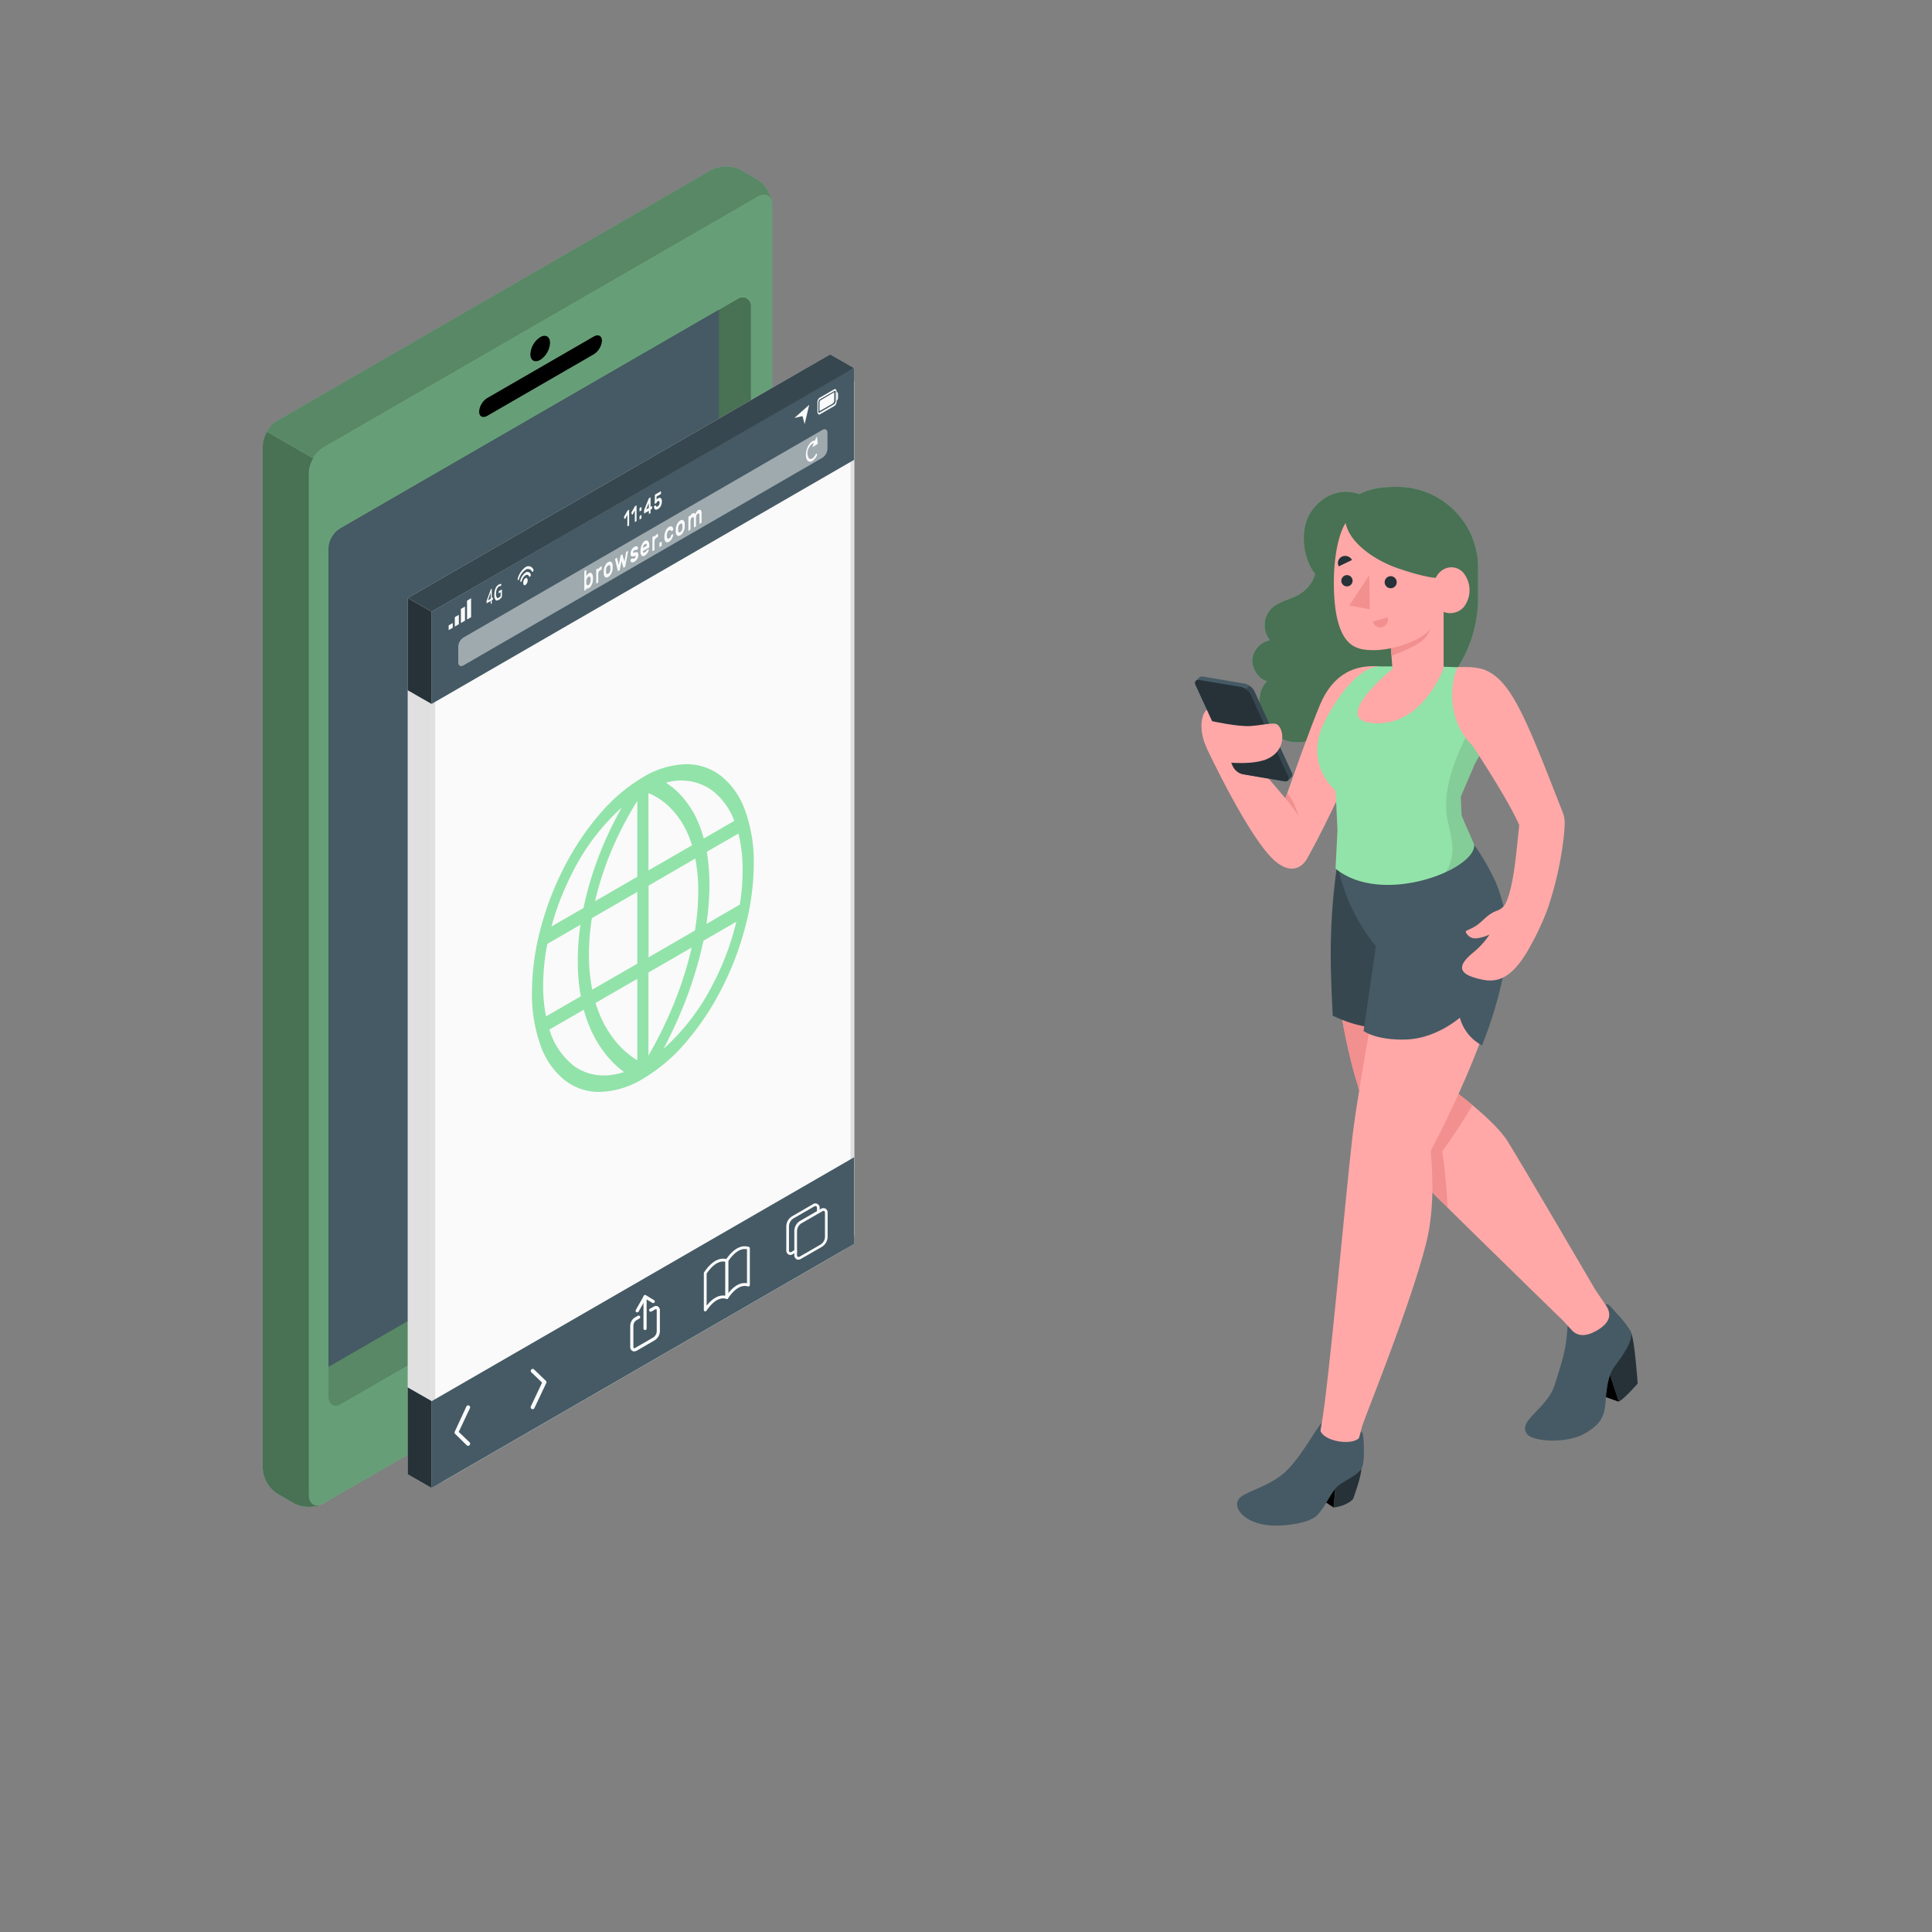 <svg xmlns="http://www.w3.org/2000/svg" viewBox="0 0 500 500"><rect x="0" y="0" width="500" height="500" fill="#808080" stroke="none"/><g id="freepik--Device--inject-38"><g id="freepik--Decvice--inject-38"><g id="freepik--device--inject-38"><path d="M196.05,50.93,83.73,115.78a8.41,8.41,0,0,0-3.79,6.58V386.88c0,2.42,1.7,3.41,3.79,2.19l112.32-64.84a8.41,8.41,0,0,0,3.79-6.58V53.12C199.84,50.7,198.14,49.72,196.05,50.93Zm-1.68,248.65c0,2.07-1.45,3.39-3.25,4.43L88.28,363.39c-1.79,1-3.25.19-3.25-1.89V142.24h0a6.48,6.48,0,0,1,3.24-5.62L191.11,77.21a2.18,2.18,0,0,1,3.26,1.88h0Z" style="fill:#92E3A9"></path><g style="opacity:0.3"><path d="M196.05,50.93,83.73,115.78a8.41,8.41,0,0,0-3.79,6.58V386.88c0,2.42,1.7,3.41,3.79,2.19l112.32-64.84a8.41,8.41,0,0,0,3.79-6.58V53.12C199.84,50.7,198.14,49.72,196.05,50.93Zm-1.68,248.65c0,2.07-1.45,3.39-3.25,4.43L88.28,363.39c-1.79,1-3.25.19-3.25-1.89V142.24h0a6.48,6.48,0,0,1,3.24-5.62L191.11,77.21a2.18,2.18,0,0,1,3.26,1.88h0Z"></path></g><path d="M194.37,299.58c0,2.07-1.45,3.39-3.25,4.43L88.28,363.39c-1.79,1-3.25.19-3.25-1.89V142.24h0a6.48,6.48,0,0,1,3.24-5.62L191.11,77.21a2.18,2.18,0,0,1,3.26,1.88h0Z" style="fill:#92E3A9"></path><path d="M194.37,299.58c0,2.07-1.45,3.39-3.25,4.43L88.28,363.39c-1.79,1-3.25.19-3.25-1.89V142.24h0a6.48,6.48,0,0,1,3.24-5.62L191.11,77.21a2.18,2.18,0,0,1,3.26,1.88h0Z" style="fill:#92E3A9"></path><path d="M194.37,299.58c0,2.07-1.45,3.39-3.25,4.43L88.28,363.39c-1.79,1-3.25.19-3.25-1.89V142.24h0a6.48,6.48,0,0,1,3.24-5.62L191.11,77.21a2.18,2.18,0,0,1,3.26,1.88h0Z" style="opacity:0.5"></path><path d="M88.28,363.39,191.12,304a9.32,9.32,0,0,0,1.94-1.44L85,240.19V361.5C85,363.58,86.49,364.42,88.28,363.39Z" style="fill:#92E3A9"></path><path d="M88.28,363.39,191.12,304a9.32,9.32,0,0,0,1.94-1.44L85,240.19V361.5C85,363.58,86.49,364.42,88.28,363.39Z" style="opacity:0.4"></path><path d="M186.05,292.87V80.14L88.27,136.62A6.48,6.48,0,0,0,85,142.24V353.75l97.76-56.45C184.6,296.26,186.05,294.94,186.05,292.87Z" style="fill:#455a64"></path><path d="M83.26,389.31a8.49,8.49,0,0,1-7.13-.23l-4.34-2.51A8.36,8.36,0,0,1,68,380V115.48a7,7,0,0,1,.66-2.84,9.74,9.74,0,0,1,.45-.92h0l12,6.9h0A9.78,9.78,0,0,0,80.4,120a7,7,0,0,0-.46,2.35V386.89C79.94,389.12,81.39,390.13,83.26,389.31Z" style="fill:#92E3A9"></path><g style="opacity:0.5"><path d="M83.26,389.31a8.49,8.49,0,0,1-7.13-.23l-4.34-2.51A8.36,8.36,0,0,1,68,380V115.48a7,7,0,0,1,.66-2.84,9.74,9.74,0,0,1,.45-.92h0l12,6.9h0A9.78,9.78,0,0,0,80.4,120a7,7,0,0,0-.46,2.35V386.89C79.94,389.12,81.39,390.13,83.26,389.31Z"></path></g><path d="M142.38,339.31h0c1.94,0,2.15,2.18,2.15,3.11a12.17,12.17,0,0,1-5.41,9.38,4.39,4.39,0,0,1-2.1.66c-1.94,0-2.15-2.18-2.15-3.11a12.17,12.17,0,0,1,5.41-9.38,4.39,4.39,0,0,1,2.1-.66m0-1.17a5.49,5.49,0,0,0-2.68.82,13.26,13.26,0,0,0-6,10.39c0,2.71,1.35,4.28,3.32,4.28a5.49,5.49,0,0,0,2.68-.82,13.26,13.26,0,0,0,6-10.39c0-2.71-1.36-4.28-3.32-4.28Z" style="fill:#263238"></path><path d="M139.81,87.26c1.4-.81,2.54-.15,2.54,1.47a5.63,5.63,0,0,1-2.54,4.41c-1.41.81-2.55.16-2.55-1.47A5.62,5.62,0,0,1,139.81,87.26Z"></path><path d="M126.12,103,153.65,87.1c1.18-.68,2.13-.19,2.13,1.08a4.52,4.52,0,0,1-2.13,3.52l-27.53,15.91c-1.17.67-2.12.19-2.12-1.08A4.54,4.54,0,0,1,126.12,103Z"></path><path d="M199.8,52.52c-.27-2-1.85-2.69-3.75-1.59L83.73,115.78a7.66,7.66,0,0,0-2.68,2.84l-12-6.9a7.65,7.65,0,0,1,2.69-2.83L184.09,44a8.41,8.41,0,0,1,7.6,0l4.36,2.5A8.5,8.5,0,0,1,199.8,52.52Z" style="fill:#92E3A9"></path><g style="opacity:0.4"><path d="M199.8,52.52c-.27-2-1.85-2.69-3.75-1.59L83.73,115.78a7.66,7.66,0,0,0-2.68,2.84l-12-6.9a7.65,7.65,0,0,1,2.69-2.83L184.09,44a8.41,8.41,0,0,1,7.6,0l4.36,2.5A8.5,8.5,0,0,1,199.8,52.52Z"></path></g></g></g></g><g id="freepik--Screen--inject-38"><polygon points="214.85 91.71 105.51 154.76 105.51 381.54 111.7 385.09 221.04 321.94 221.04 95.25 214.85 91.71" style="fill:#e0e0e0"></polygon><path d="M221.05,319.39c0,2.07-1.46,3.39-3.26,4.42L115,383.19c-1.79,1-3.25.2-3.25-1.88V162h0a6.48,6.48,0,0,1,3.24-5.61L217.79,97a2.17,2.17,0,0,1,3.26,1.88h0Z" style="fill:#fafafa"></path><path d="M218.87,97.66a1.25,1.25,0,0,1,1.24,1.24V319.39c0,1.39-.86,2.5-2.79,3.61L114.49,382.38a2,2,0,0,1-1,.32c-.75,0-.86-.87-.86-1.39V162a5.56,5.56,0,0,1,2.77-4.8L218.26,97.83a1.22,1.22,0,0,1,.61-.17m0-.93a2.16,2.16,0,0,0-1.08.29L114.94,156.43A6.48,6.48,0,0,0,111.7,162V381.31c0,1.48.73,2.33,1.8,2.33a3,3,0,0,0,1.45-.45l102.84-59.38c1.8-1,3.26-2.35,3.26-4.42V98.9a2.18,2.18,0,0,0-2.18-2.17Z" style="fill:#e0e0e0"></path><path d="M217.79,97,111.7,158.3v23.87L221.05,119V95.25S219.23,96.18,217.79,97Z" style="fill:#455a64"></path><path d="M111.7,362.63v22.46l109.35-63.15V299.5Z" style="fill:#455a64"></path><polygon points="105.51 178.63 111.7 182.18 111.7 158.3 105.51 154.76 105.51 178.63" style="fill:#263238"></polygon><polygon points="221.04 95.25 214.85 91.71 105.51 154.76 111.7 158.3 221.04 95.25" style="fill:#37474f"></polygon><polygon points="111.7 362.6 105.51 359.06 105.51 381.54 111.7 385.09 111.7 362.6" style="fill:#263238"></polygon><path d="M127,156.29a.31.31,0,0,1,0-.13v-.63l-1,.57c-.06,0-.08,0-.08-.09v-.22a.49.49,0,0,1,0-.13.35.35,0,0,1,0-.12l1.05-2.87,0-.11a.23.23,0,0,1,.07-.07l.14-.07s.07,0,.09,0a.24.24,0,0,1,0,.14v2.21l.22-.12s.07,0,.08,0a.22.22,0,0,1,0,.14v.15a.35.35,0,0,1,0,.16.14.14,0,0,1-.08.09l-.22.13v.63a.35.35,0,0,1,0,.16.28.28,0,0,1-.09.1l-.17.09S127.06,156.31,127,156.29Zm0-1.34v-1.57l-.71,2Z" style="fill:#fafafa"></path><path d="M128.22,155.23a2.11,2.11,0,0,1-.29-1.29,4.24,4.24,0,0,1,.29-1.63,2,2,0,0,1,.82-1,.86.86,0,0,1,.4-.15.42.42,0,0,1,.3,0,.06.06,0,0,1,0,.06.23.23,0,0,1,0,.07l-.09.33a.14.14,0,0,1,0,.07h0a.58.58,0,0,0-.51.08,1.37,1.37,0,0,0-.55.68,3,3,0,0,0-.21,1.2,1.68,1.68,0,0,0,.2,1c.13.16.31.17.54,0l.24-.18a1.29,1.29,0,0,0,.2-.21v-1l-.42.24s-.07,0-.08,0a.22.22,0,0,1,0-.14v-.14a.35.35,0,0,1,0-.16.14.14,0,0,1,.08-.09l.66-.38s.08,0,.1,0a.28.28,0,0,1,0,.16v1.47a.53.53,0,0,1,0,.13.18.18,0,0,1,0,.09,2.09,2.09,0,0,1-.78.78C128.69,155.47,128.41,155.46,128.22,155.23Z" style="fill:#fafafa"></path><path d="M216.37,100.84a.29.29,0,0,0-.4-.13L212,103a1.53,1.53,0,0,0-.45,1.2v2.21a1.28,1.28,0,0,0,.17.71.38.38,0,0,0,.16.15.27.27,0,0,0,.23,0l3.94-2.27a1.49,1.49,0,0,0,.46-1.2v-2.22A1.27,1.27,0,0,0,216.37,100.84Zm-4.51,6a.65.65,0,0,1-.07-.33v-2.22a1.19,1.19,0,0,1,.35-.91l3.94-2.26a.13.13,0,0,1,.13,0l0,0a.66.66,0,0,1,.06.33v2.21a1.19,1.19,0,0,1-.35.92L212,106.84A.11.11,0,0,1,211.86,106.82Z" style="fill:#fafafa"></path><path d="M215.9,101.77v1.89a1,1,0,0,1-.49.84l-3.21,1.84a.08.08,0,0,1-.12-.07v-2a.86.86,0,0,1,.26-.67l3.41-2A.1.1,0,0,1,215.9,101.77Z" style="fill:#fafafa"></path><path d="M216.69,101.48c.1-.07.19.25.19.7v.41a1.62,1.62,0,0,1-.2,1l-.2.14v-2.1Z" style="fill:#fafafa"></path><path d="M136.56,150.18a1.51,1.51,0,0,1-.58,1.22c-.31.18-.57-.07-.57-.55a1.53,1.53,0,0,1,.57-1.22C136.3,149.45,136.56,149.7,136.56,150.18Z" style="fill:#fafafa"></path><path d="M136,148.18a3.51,3.51,0,0,0-1.33,2c-.05.18,0,.35.06.4h0c.11.07.27-.07.33-.3a2.45,2.45,0,0,1,.94-1.41.6.6,0,0,1,.94.33c.07.15.23.11.34-.09h0a.58.58,0,0,0,.06-.47A.87.87,0,0,0,136,148.18Z" style="fill:#fafafa"></path><path d="M136,146.77a5.39,5.39,0,0,0-2,2.92c-.06.19,0,.38,0,.44h0c.11.07.26-.07.33-.28a4.39,4.39,0,0,1,1.67-2.39,1.12,1.12,0,0,1,1.68.46c.07.13.22.09.33-.1h0a.61.61,0,0,0,0-.5A1.37,1.37,0,0,0,136,146.77Z" style="fill:#fafafa"></path><path d="M161.49,134a.15.15,0,0,1,0-.1.28.28,0,0,1,0-.13l.82-1.48a.61.61,0,0,1,.07-.1.19.19,0,0,1,.07-.08l.29-.17a.08.08,0,0,1,.08,0,.12.12,0,0,1,0,.09v3.78a.31.31,0,0,1,0,.13.24.24,0,0,1-.08.09l-.3.18a.08.08,0,0,1-.08,0,.12.12,0,0,1,0-.09v-2.89l-.54,1a.12.12,0,0,1-.07.07s-.05,0-.07,0Z" style="fill:#fafafa"></path><path d="M163.41,132.87s0-.06,0-.11a.56.56,0,0,1,0-.12l.83-1.48.06-.1a.12.12,0,0,1,.07-.07l.29-.18a.08.08,0,0,1,.08,0,.12.12,0,0,1,0,.09v3.78a.31.31,0,0,1,0,.13.24.24,0,0,1-.08.09l-.3.18a.06.06,0,0,1-.07,0,.13.13,0,0,1,0-.09V132.1l-.53,1a.17.17,0,0,1-.08.07s0,0-.07,0Z" style="fill:#fafafa"></path><path d="M165.93,131.25a.06.06,0,0,1,.08,0,.12.12,0,0,1,0,.09v.57a.28.28,0,0,1,0,.13.24.24,0,0,1-.08.09l-.35.2s-.05,0-.07,0a.12.12,0,0,1,0-.09v-.58a.35.35,0,0,1,0-.13.22.22,0,0,1,.07-.09Zm0,2.05a.06.06,0,0,1,.08,0,.13.13,0,0,1,0,.1V134a.31.31,0,0,1,0,.13.24.24,0,0,1-.08.09l-.35.2s-.05,0-.07,0a.15.15,0,0,1,0-.1v-.57a.31.31,0,0,1,0-.13.22.22,0,0,1,.07-.09Z" style="fill:#fafafa"></path><path d="M168,133a.06.06,0,0,1-.07,0,.12.12,0,0,1,0-.09v-.71l-1.18.68a.06.06,0,0,1-.07,0,.12.12,0,0,1,0-.09v-.42a.4.4,0,0,1,0-.15,1.54,1.54,0,0,1,0-.17l1.17-2.9a.49.49,0,0,1,.15-.24l.29-.17a.06.06,0,0,1,.07,0,.12.12,0,0,1,0,.09v2.34l.33-.19a.06.06,0,0,1,.07,0,.12.12,0,0,1,0,.09v.42a.35.35,0,0,1,0,.13s0,.07-.07.08l-.33.19v.71a.31.31,0,0,1,0,.13.22.22,0,0,1-.07.09Zm-.1-1.54v-1.25l-.65,1.62Z" style="fill:#fafafa"></path><path d="M169.49,128.2a.28.28,0,0,1,0-.13.22.22,0,0,1,.07-.09l1.43-.82s0,0,.07,0a.12.12,0,0,1,0,.09v.42a.31.31,0,0,1,0,.13.22.22,0,0,1-.07.09l-1.07.61,0,.78a1,1,0,0,1,.21-.2l.16-.1a.84.84,0,0,1,.4-.14.41.41,0,0,1,.31.07.66.66,0,0,1,.21.31,1.56,1.56,0,0,1,.08.53,3,3,0,0,1-.08.69,2.51,2.51,0,0,1-.22.56,1.76,1.76,0,0,1-.31.43,1.61,1.61,0,0,1-.39.31,1.11,1.11,0,0,1-.45.16.44.44,0,0,1-.31-.07.57.57,0,0,1-.19-.26,1.59,1.59,0,0,1-.07-.4.31.31,0,0,1,0-.13.35.35,0,0,1,.07-.09l.31-.17a.06.06,0,0,1,.07,0,.2.2,0,0,1,0,.08.52.52,0,0,0,.07.18.25.25,0,0,0,.12.07.24.24,0,0,0,.14,0,.44.44,0,0,0,.17-.08.93.93,0,0,0,.35-.38,1.2,1.2,0,0,0,.13-.57.4.4,0,0,0-.13-.36.3.3,0,0,0-.35,0,.52.52,0,0,0-.18.13L170,130l-.07.11-.09.07-.35.2s0,0-.07,0a.12.12,0,0,1,0-.09Z" style="fill:#fafafa"></path><polygon points="116.11 163.07 116.11 161.85 117.17 161.24 117.17 162.46 116.11 163.07" style="fill:#fafafa"></polygon><polygon points="117.7 162.16 117.7 159.72 118.75 159.11 118.75 161.55 117.7 162.16" style="fill:#fafafa"></polygon><polygon points="119.28 161.24 119.28 157.59 120.34 156.98 120.34 160.63 119.28 161.24" style="fill:#fafafa"></polygon><polygon points="120.87 160.33 120.87 155.45 121.92 154.84 121.92 159.72 120.87 160.33" style="fill:#fafafa"></polygon><polygon points="205.59 108.17 209.42 104.77 208.24 109.76 207.68 107.69 205.59 108.17" style="fill:#fafafa"></polygon><path d="M119.93,165l92.89-53.73c.73-.42,1.33-.08,1.33.77v4.13a3,3,0,0,1-1.33,2.31l-92.89,53.73c-.74.42-1.33.08-1.33-.77v-4.13A2.94,2.94,0,0,1,119.93,165Z" style="fill:#fafafa;opacity:0.5"></path><path d="M152.44,148.34a.67.67,0,0,1,.41-.1.49.49,0,0,1,.32.19,1.06,1.06,0,0,1,.21.41,2.08,2.08,0,0,1,.08.58,1.85,1.85,0,0,1,0,.25,2,2,0,0,1,0,.25,3.31,3.31,0,0,1-.08.68,3.53,3.53,0,0,1-.21.65,2.48,2.48,0,0,1-.32.55,1.33,1.33,0,0,1-.41.38,1,1,0,0,1-.26.11.67.67,0,0,1-.2,0,.29.29,0,0,1-.14,0,.44.44,0,0,1-.1-.08v.16a.34.34,0,0,1,0,.16.15.15,0,0,1-.09.1l-.35.21a.06.06,0,0,1-.08,0,.12.12,0,0,1,0-.11V148a.29.29,0,0,1,0-.16.24.24,0,0,1,.08-.11l.35-.2s.07,0,.09,0a.12.12,0,0,1,0,.11v1.51a1.82,1.82,0,0,1,.1-.19,1.35,1.35,0,0,1,.14-.22,1.37,1.37,0,0,1,.2-.22A1.06,1.06,0,0,1,152.44,148.34Zm.43,1.48a.76.76,0,0,0-.19-.56.32.32,0,0,0-.38,0,1,1,0,0,0-.38.43,1.53,1.53,0,0,0-.18.69,2.1,2.1,0,0,0,0,.27,1.86,1.86,0,0,0,0,.26.61.61,0,0,0,.18.49.31.31,0,0,0,.38,0,1,1,0,0,0,.38-.43,1.93,1.93,0,0,0,.19-.77Z" style="fill:#fafafa"></path><path d="M155.35,147.59a.86.86,0,0,0-.4.42,1.63,1.63,0,0,0-.12.68v1.85a.42.42,0,0,1,0,.15.21.21,0,0,1-.09.11l-.35.2a.08.08,0,0,1-.09,0,.19.19,0,0,1,0-.12v-3.31a.4.4,0,0,1,0-.15.26.26,0,0,1,.09-.11l.35-.2a.07.07,0,0,1,.09,0,.19.19,0,0,1,0,.12v.16a2.22,2.22,0,0,1,.25-.41,1.37,1.37,0,0,1,.36-.3l.21-.12a.05.05,0,0,1,.08,0,.12.12,0,0,1,0,.11v.47a.34.34,0,0,1,0,.16.21.21,0,0,1-.08.1Z" style="fill:#fafafa"></path><path d="M157.41,145.47a1,1,0,0,1,.45-.14.57.57,0,0,1,.36.13.81.81,0,0,1,.24.36,1.74,1.74,0,0,1,.1.55.71.71,0,0,1,0,.16v.39a.86.86,0,0,1,0,.17,3.1,3.1,0,0,1-.1.67,3.41,3.41,0,0,1-.24.63,2.54,2.54,0,0,1-.36.54,1.79,1.79,0,0,1-.45.38,1,1,0,0,1-.46.15.63.63,0,0,1-.36-.13.81.81,0,0,1-.24-.36,2,2,0,0,1-.1-.54c0-.05,0-.1,0-.16v-.4c0-.06,0-.12,0-.16a3,3,0,0,1,.1-.67,3.25,3.25,0,0,1,.24-.64,2.54,2.54,0,0,1,.36-.54A1.71,1.71,0,0,1,157.41,145.47Zm.56,1.28a1.17,1.17,0,0,0-.07-.33.39.39,0,0,0-.13-.15.25.25,0,0,0-.17,0,.46.46,0,0,0-.19.08.62.62,0,0,0-.19.14,1.2,1.2,0,0,0-.17.21,1.26,1.26,0,0,0-.14.31,2.23,2.23,0,0,0-.06.41.57.57,0,0,0,0,.14v.36a.45.45,0,0,0,0,.13,1.08,1.08,0,0,0,.06.33.27.27,0,0,0,.31.18,1,1,0,0,0,.19-.08l.19-.14a1.4,1.4,0,0,0,.17-.22,1.52,1.52,0,0,0,.13-.31,2.06,2.06,0,0,0,.07-.4v-.64Z" style="fill:#fafafa"></path><path d="M161.6,145.33l.42-2.28a.93.93,0,0,1,0-.13.14.14,0,0,1,.09-.11l.35-.2a.06.06,0,0,1,.08,0,.15.15,0,0,1,0,.12v.05l-.7,3.68a1,1,0,0,1,0,.14.2.2,0,0,1-.09.11l-.35.2q-.08,0-.09,0a.31.31,0,0,1,0-.1l-.45-1.63-.44,2.15s0,.1,0,.15a.19.19,0,0,1-.09.11l-.35.2s-.07,0-.09,0a.25.25,0,0,1,0-.09l-.7-2.87v0a.45.45,0,0,1,0-.16.35.35,0,0,1,.09-.11l.35-.2s.08,0,.09,0a.19.19,0,0,1,0,.09l.42,1.79.44-2.29a1,1,0,0,1,0-.14.22.22,0,0,1,.09-.1l.35-.21a.06.06,0,0,1,.08,0,.2.2,0,0,1,0,.09Z" style="fill:#fafafa"></path><path d="M164.56,144.05a.11.11,0,0,0-.14-.14l-.22,0-.34.08a.64.64,0,0,1-.33,0,.43.43,0,0,1-.22-.12.62.62,0,0,1-.11-.26,2.09,2.09,0,0,1,0-.38,1.86,1.86,0,0,1,.06-.45,2.18,2.18,0,0,1,.19-.48,2.38,2.38,0,0,1,.3-.43,1.6,1.6,0,0,1,.4-.33,1,1,0,0,1,.4-.15.48.48,0,0,1,.3,0,.39.39,0,0,1,.2.18.82.82,0,0,1,.08.29.34.34,0,0,1,0,.16.2.2,0,0,1-.09.11l-.36.2a.1.1,0,0,1-.1,0l-.07,0a.21.21,0,0,0-.12,0,.53.53,0,0,0-.2.08,1,1,0,0,0-.25.21.43.43,0,0,0-.1.29c0,.05,0,.09,0,.11a.11.11,0,0,0,.1,0,.83.83,0,0,0,.2,0l.33-.08a.55.55,0,0,1,.58.09.91.91,0,0,1,.16.61,1.94,1.94,0,0,1-.06.46,3.26,3.26,0,0,1-.2.48,2.66,2.66,0,0,1-.33.44,1.74,1.74,0,0,1-.43.34,1,1,0,0,1-.43.16.55.55,0,0,1-.32,0,.58.58,0,0,1-.2-.21.73.73,0,0,1-.07-.3.32.32,0,0,1,0-.16.2.2,0,0,1,.09-.11l.35-.21c.05,0,.08,0,.1,0l.08.06a.22.22,0,0,0,.12,0,.51.51,0,0,0,.24-.09l.14-.1a.81.81,0,0,0,.14-.12.49.49,0,0,0,.1-.15A.28.28,0,0,0,164.56,144.05Z" style="fill:#fafafa"></path><path d="M165.77,142.57a3.62,3.62,0,0,1,.08-.8,3.53,3.53,0,0,1,.22-.74,2.88,2.88,0,0,1,.36-.62,1.68,1.68,0,0,1,.47-.42.74.74,0,0,1,.47-.12.62.62,0,0,1,.36.18,1.18,1.18,0,0,1,.22.45,2.12,2.12,0,0,1,.08.64v.32a.41.41,0,0,1,0,.16.35.35,0,0,1-.09.11l-1.54.89a.65.65,0,0,0,0,.26.33.33,0,0,0,.12.14.25.25,0,0,0,.17,0,.53.53,0,0,0,.2-.07,1.08,1.08,0,0,0,.39-.39.92.92,0,0,1,.09-.13l.08-.07.37-.21s.07,0,.09,0,0,.06,0,.12a1.46,1.46,0,0,1-.08.29,2.29,2.29,0,0,1-.2.43,3.15,3.15,0,0,1-.33.44,1.78,1.78,0,0,1-.45.37.82.82,0,0,1-.47.13.5.5,0,0,1-.36-.19,1.08,1.08,0,0,1-.22-.47A2.67,2.67,0,0,1,165.77,142.57Zm1.13-1.72a.71.71,0,0,0-.23.19,1.53,1.53,0,0,0-.16.25c0,.09-.07.18-.1.27s0,.17,0,.25l1-.61a1.62,1.62,0,0,0,0-.2.46.46,0,0,0-.09-.17.19.19,0,0,0-.15-.06A.39.39,0,0,0,166.9,140.85Z" style="fill:#fafafa"></path><path d="M169.89,139.19a1,1,0,0,0-.4.42,1.63,1.63,0,0,0-.12.68v1.85a.32.32,0,0,1,0,.16.2.2,0,0,1-.09.11l-.35.2a.05.05,0,0,1-.08,0,.12.12,0,0,1,0-.11v-3.31a.29.29,0,0,1,0-.16.24.24,0,0,1,.08-.11l.35-.2s.07,0,.09,0a.12.12,0,0,1,0,.11V139a2.06,2.06,0,0,1,.26-.41,1.49,1.49,0,0,1,.35-.3l.21-.12a.1.1,0,0,1,.09,0,.16.16,0,0,1,0,.11v.47a.42.42,0,0,1,0,.16.35.35,0,0,1-.09.11Z" style="fill:#fafafa"></path><path d="M171.17,140.21a.1.1,0,0,1,.09,0,.16.16,0,0,1,0,.11v.7a.45.45,0,0,1,0,.16.53.53,0,0,1-.09.11l-.43.24a.08.08,0,0,1-.09,0,.21.21,0,0,1,0-.12v-.69a.41.41,0,0,1,0-.16.35.35,0,0,1,.09-.11Z" style="fill:#fafafa"></path><path d="M172.59,138.38a1.93,1.93,0,0,0,0,.25,1.63,1.63,0,0,0,0,.24,1.23,1.23,0,0,0,.06.34.38.38,0,0,0,.13.18.26.26,0,0,0,.17.05.56.56,0,0,0,.19-.07.72.72,0,0,0,.19-.14.66.66,0,0,0,.14-.15,1.51,1.51,0,0,0,.09-.18c0-.06.05-.13.08-.2l.06-.16a.31.31,0,0,1,.09-.12l.35-.2a.06.06,0,0,1,.09,0,.12.12,0,0,1,0,.11,2.83,2.83,0,0,1-.07.4,3.16,3.16,0,0,1-.2.53,2.85,2.85,0,0,1-.35.53,1.94,1.94,0,0,1-.51.43.79.79,0,0,1-.46.13.58.58,0,0,1-.35-.15,1,1,0,0,1-.24-.38,2.33,2.33,0,0,1-.1-.57,2.26,2.26,0,0,1,0-.27,2.81,2.81,0,0,1,0-.3,3.29,3.29,0,0,1,.1-.68,3.21,3.21,0,0,1,.24-.66,2.42,2.42,0,0,1,.35-.56,1.72,1.72,0,0,1,.46-.4,1,1,0,0,1,.51-.16.57.57,0,0,1,.35.13.84.84,0,0,1,.2.29,1.51,1.51,0,0,1,.07.33.28.28,0,0,1,0,.15.25.25,0,0,1-.09.11l-.35.2a.06.06,0,0,1-.09,0l-.06-.09a1,1,0,0,0-.08-.11.31.31,0,0,0-.09-.07h-.14a.87.87,0,0,0-.19.08.7.7,0,0,0-.19.16.92.92,0,0,0-.17.24,1.93,1.93,0,0,0-.13.32A2.65,2.65,0,0,0,172.59,138.38Z" style="fill:#fafafa"></path><path d="M176.06,134.71a.89.89,0,0,1,.46-.15.56.56,0,0,1,.35.13,1,1,0,0,1,.24.36,1.54,1.54,0,0,1,.1.55.76.76,0,0,1,0,.16v.4a.81.81,0,0,1,0,.16,3.1,3.1,0,0,1-.1.67,3.41,3.41,0,0,1-.24.63,3,3,0,0,1-.35.54,1.79,1.79,0,0,1-.46.38,1,1,0,0,1-.46.15.52.52,0,0,1-.36-.13.84.84,0,0,1-.24-.35,1.8,1.8,0,0,1-.1-.55.81.81,0,0,1,0-.16v-.39a.81.81,0,0,1,0-.17,3.1,3.1,0,0,1,.1-.67,3.25,3.25,0,0,1,.24-.64,2.54,2.54,0,0,1,.36-.54A1.51,1.51,0,0,1,176.06,134.71Zm.55,1.27a.82.82,0,0,0-.06-.32.36.36,0,0,0-.13-.16.25.25,0,0,0-.17,0,.64.64,0,0,0-.19.08.85.85,0,0,0-.19.14,1,1,0,0,0-.17.22.91.91,0,0,0-.13.3,1.67,1.67,0,0,0-.07.41.61.61,0,0,0,0,.14v.36a.53.53,0,0,0,0,.14.8.8,0,0,0,.07.32.27.27,0,0,0,.13.16.25.25,0,0,0,.17,0,1,1,0,0,0,.19-.08l.19-.14a1.4,1.4,0,0,0,.17-.22,1.41,1.41,0,0,0,.19-.71.53.53,0,0,0,0-.14v-.36A.61.61,0,0,0,176.61,136Z" style="fill:#fafafa"></path><path d="M178.58,133.68a1.91,1.91,0,0,1,.26-.47,1.12,1.12,0,0,1,.33-.3.63.63,0,0,1,.48-.11.51.51,0,0,1,.29.27,2.07,2.07,0,0,1,.15-.34,2.16,2.16,0,0,1,.18-.3,2.57,2.57,0,0,1,.21-.24,1.46,1.46,0,0,1,.21-.16.6.6,0,0,1,.43-.11.41.41,0,0,1,.29.19,1.19,1.19,0,0,1,.15.45,3.74,3.74,0,0,1,0,.61v1.91a.4.4,0,0,1,0,.15.26.26,0,0,1-.09.11l-.35.2a.07.07,0,0,1-.09,0,.19.19,0,0,1,0-.12v-1.87a1,1,0,0,0-.12-.61c-.08-.08-.19-.08-.33,0a.82.82,0,0,0-.32.36,1.78,1.78,0,0,0-.14.73V136a.32.32,0,0,1,0,.16.24.24,0,0,1-.08.11l-.36.2a.05.05,0,0,1-.08,0,.12.12,0,0,1,0-.11v-1.88a1,1,0,0,0-.12-.6c-.08-.09-.19-.08-.34,0a.89.89,0,0,0-.32.38,1.71,1.71,0,0,0-.13.75v1.88a.28.28,0,0,1,0,.15.2.2,0,0,1-.09.11l-.35.2a.07.07,0,0,1-.09,0,.21.21,0,0,1,0-.12v-3.31a.5.5,0,0,1,0-.16.3.3,0,0,1,.09-.1l.35-.21a.07.07,0,0,1,.09,0,.12.12,0,0,1,0,.11Z" style="fill:#fafafa"></path><path d="M211.47,113.18c0-.16-.15-.13-.22,0l-.36.87c-.61-.07-1.35.53-1.85,1.58-.64,1.37-.64,3,0,3.61a.93.93,0,0,0,1.18.07,3.26,3.26,0,0,0,1.17-1.42.46.46,0,0,0,0-.46c-.08-.08-.22,0-.3.17-.48,1-1.27,1.48-1.75,1a2.64,2.64,0,0,1,0-2.69c.34-.73.84-1.16,1.27-1.18l-.27.65c-.07.18,0,.34.1.26l1.07-.69a.37.37,0,0,0,.12-.29Z" style="fill:#fafafa"></path><path d="M121.16,374.19a.51.51,0,0,1-.36-.15l-3-2.94a.5.5,0,0,1-.11-.59L120.7,364a.51.51,0,0,1,.68-.25.52.52,0,0,1,.24.68l-2.9,6.15,2.8,2.68a.52.52,0,0,1,0,.73A.54.54,0,0,1,121.16,374.19Z" style="fill:#fafafa"></path><path d="M137.85,364.7a.59.59,0,0,1-.22-.05.52.52,0,0,1-.24-.69l2.9-6.14-2.8-2.69a.51.51,0,0,1,.71-.73l3.06,2.94a.5.5,0,0,1,.11.59l-3.06,6.47A.5.5,0,0,1,137.85,364.7Z" style="fill:#fafafa"></path><path d="M164.12,349.74a.92.92,0,0,1-.49-.13,1.18,1.18,0,0,1-.53-1.06v-5.39a2.61,2.61,0,0,1,1.1-2.13l.88-.51a.41.41,0,0,1,.41.71l-.88.51a1.82,1.82,0,0,0-.69,1.42v5.39c0,.21.06.32.12.35s.18,0,.36-.07l4.67-2.7a2,2,0,0,0,.89-1.54V339.2a.51.51,0,0,0-.12-.4.31.31,0,0,0-.24.06l-1,.56a.42.42,0,0,1-.56-.15.41.41,0,0,1,.15-.56l1-.56a1.07,1.07,0,0,1,1.06-.06,1.22,1.22,0,0,1,.53,1.11v5.39a2.83,2.83,0,0,1-1.3,2.25l-4.66,2.7A1.5,1.5,0,0,1,164.12,349.74Z" style="fill:#fafafa"></path><path d="M166.94,344.22a.42.42,0,0,1-.41-.41v-8.24a.41.41,0,0,1,.41-.41.41.41,0,0,1,.41.41v8.24A.41.41,0,0,1,166.94,344.22Z" style="fill:#fafafa"></path><path d="M164.9,339.64a.46.46,0,0,1-.2-.05.42.42,0,0,1-.16-.56l2.08-3.67a.44.44,0,0,1,.25-.19.4.4,0,0,1,.32.05l2.08,1.26a.41.41,0,0,1,.13.56.4.4,0,0,1-.56.14l-1.72-1-1.87,3.29A.4.4,0,0,1,164.9,339.64Z" style="fill:#fafafa"></path><path d="M182.51,339.37h-.11a.37.37,0,0,1-.25-.35v-9.53a.37.37,0,0,1,.06-.21c1.95-2.86,4-4,6-3.37a.36.36,0,0,1,.26.35v9.53a.37.37,0,0,1-.14.3.35.35,0,0,1-.33.05c-1.68-.49-3.42.55-5.18,3.08A.34.34,0,0,1,182.51,339.37Zm.37-9.78v8.31c1.59-2,3.22-2.84,4.85-2.58v-8.78C186.16,326.21,184.52,327.23,182.88,329.59Z" style="fill:#fafafa"></path><path d="M188.1,336.15l-.11,0a.38.38,0,0,1-.26-.35v-9.53a.31.31,0,0,1,.07-.2c1.95-2.86,4-4,6-3.37a.35.35,0,0,1,.26.35v9.53a.35.35,0,0,1-.15.29.37.37,0,0,1-.32.06c-1.68-.5-3.43.54-5.18,3.08A.37.37,0,0,1,188.1,336.15Zm.37-9.78v8.31c1.59-2,3.21-2.85,4.85-2.58v-8.79Q190.94,322.82,188.47,326.37Z" style="fill:#fafafa"></path><path d="M204.55,324.79a1,1,0,0,1-.51-.14,1.22,1.22,0,0,1-.55-1.12V317.3a3.13,3.13,0,0,1,1.45-2.5l5.39-3.12a1.12,1.12,0,0,1,1.8,1v.93a.35.35,0,0,1-.35.35.35.35,0,0,1-.35-.35v-.93c0-.26-.07-.45-.2-.52a.59.59,0,0,0-.55.09l-5.39,3.11a2.46,2.46,0,0,0-1.1,1.9v6.23a.44.44,0,0,0,.75.43l.8-.47a.36.36,0,0,1,.48.13.35.35,0,0,1-.13.48l-.8.46A1.51,1.51,0,0,1,204.55,324.79Z" style="fill:#fafafa"></path><path d="M206.62,326a1,1,0,0,1-.51-.13,1.21,1.21,0,0,1-.54-1.12V318.5A3.12,3.12,0,0,1,207,316l5.4-3.12a1.22,1.22,0,0,1,1.24-.09,1.21,1.21,0,0,1,.55,1.13v6.23a3.15,3.15,0,0,1-1.44,2.5l-5.4,3.11A1.46,1.46,0,0,1,206.62,326Zm6.53-12.62a.75.75,0,0,0-.39.13l-5.4,3.11h0a2.46,2.46,0,0,0-1.09,1.9v6.23a.58.58,0,0,0,.19.51.61.61,0,0,0,.55-.08l5.4-3.12a2.46,2.46,0,0,0,1.09-1.89v-6.23c0-.26-.07-.45-.2-.52A.24.24,0,0,0,213.15,313.36Zm-6,2.94Z" style="fill:#fafafa"></path><path d="M192.82,209.72a19.83,19.83,0,0,0-6.15-8.85,14.48,14.48,0,0,0-9.12-3.1,22.65,22.65,0,0,0-11.18,3.39,44.47,44.47,0,0,0-11.17,9.52,69.25,69.25,0,0,0-9.13,13.63,78.93,78.93,0,0,0-6.15,15.95,65.26,65.26,0,0,0-2.25,16.49,39.43,39.43,0,0,0,2.25,13.89,20,20,0,0,0,6.15,8.85,14.37,14.37,0,0,0,9.13,3.1,22.59,22.59,0,0,0,11.17-3.39,44.28,44.28,0,0,0,11.18-9.51,70,70,0,0,0,9.12-13.63,78.07,78.07,0,0,0,6.15-16,64.78,64.78,0,0,0,2.26-16.49A39.2,39.2,0,0,0,192.82,209.72Zm-.63,15.56a55.11,55.11,0,0,1-.74,8.84l-8.63,5A69.25,69.25,0,0,0,183.6,229a51.15,51.15,0,0,0-.69-8.55l8.19-4.72A38.79,38.79,0,0,1,192.19,225.28Zm-7.56-20.46a17.85,17.85,0,0,1,5.41,7.62l-7.9,4.56c-.29-1.07-.62-2.09-1-3.08a24.59,24.59,0,0,0-5.37-8.58,20.05,20.05,0,0,0-3.41-2.77A13.67,13.67,0,0,1,184.63,204.82Zm-16.81.43a17.27,17.27,0,0,1,5.76,3.91,22.47,22.47,0,0,1,4.91,7.84c.21.57.42,1.16.6,1.76l-11.27,6.51Zm12.12,16.94a44.5,44.5,0,0,1,.77,8.51,62.84,62.84,0,0,1-.86,10.11l-12,6.95V229.2ZM152.42,247a60.69,60.69,0,0,1,.76-9.38l11.75-6.79v18.57l-11.66,6.72A47,47,0,0,1,152.42,247Zm12.51-39.73v19.64L154,233.23c.18-.79.38-1.58.58-2.37a83.59,83.59,0,0,1,4.87-13.45A87.17,87.17,0,0,1,164.93,207.3Zm-16.81,18.6A57,57,0,0,1,160.89,209c-1.1,2-2.32,4.29-3.54,6.94A90.9,90.9,0,0,0,152,230.76q-.55,2.13-1,4.23l-8.28,4.78A70.25,70.25,0,0,1,148.12,225.9Zm-6.47,18.41,8.57-4.95a65.16,65.16,0,0,0-.69,9.34,51.45,51.45,0,0,0,.78,9.17l-9,5.2a40.62,40.62,0,0,1-.74-8A56.08,56.08,0,0,1,141.65,244.31Zm6.47,31.23a18.54,18.54,0,0,1-5.93-9.06l8.9-5.14c.26,1,.55,1.91.88,2.82a30.05,30.05,0,0,0,5.34,9.39,24.37,24.37,0,0,0,4.19,3.92C156.46,279.08,151.82,278.44,148.12,275.54Zm11.47-5.71a27.68,27.68,0,0,1-4.94-8.69c-.18-.51-.36-1-.52-1.55l10.8-6.24v21.08A22.09,22.09,0,0,1,159.59,269.83Zm8.23,3.37V251.69L179,245.23c-.15.69-.32,1.38-.49,2.07a97.74,97.74,0,0,1-4.9,14.34A111.34,111.34,0,0,1,167.82,273.2Zm16.81-18.74a56.92,56.92,0,0,1-12.91,17c1.24-2.34,2.67-5.24,4.1-8.57a104.27,104.27,0,0,0,5.33-15.56c.33-1.29.63-2.57.89-3.83l8.52-4.92A70.44,70.44,0,0,1,184.63,254.46Z" style="fill:#92E3A9"></path></g><g id="freepik--Character--inject-38"><g id="freepik--character--inject-38"><path d="M352.32,380.13c-.06,2.23-2.15,7.83-2.15,7.83s-1.44,1.74-5,2.18l.71-8.38Z" style="fill:#263238"></path><polygon points="345.14 390.14 338.64 385.87 338.64 379.08 345.55 385.3 345.14 390.14"></polygon><path d="M342.21,369.25l.32-1.39c-1.1.21-4.77,7.74-9.1,12.3-4,4.17-9.91,5.48-12.18,7.14-3,2.23.37,7.09,7.85,7.5,3.71.2,9.62-.61,11.7-2.58s3.75-6.19,5.4-7.61,5-2.66,6.12-4.48c.62-1,.72-3.48.65-5.6-.07-2-.13-4.1-.8-4.07-.05.22-.3,1.16-.3,1.16-.33.92-1.67,1.74-5.48.89C344.67,372.12,341.69,371.12,342.21,369.25Z" style="fill:#455a64"></path><path d="M422.05,344.73c1,1.76,1.78,13.34,1.78,13.34s-3.18,3.66-4.88,4.69l-3.82-11.28Z" style="fill:#263238"></path><polygon points="418.95 362.76 409.93 359.58 407.31 352.06 416.64 355.84 418.95 362.76"></polygon><path d="M415.49,337.67c.65-.59,1.48.66,3.14,2.52A24,24,0,0,1,422,344.5c.94,1.91-1.84,6.12-3.64,8.42s-2.28,4.5-2.67,8c-.47,4.25,0,6.93-5.66,10.12-4.52,2.55-13.08,2.13-14.75.17-2.85-3.36,5.08-6.62,7-12.6,2.64-8.26,3-9.65,3.42-15.58Z" style="fill:#455a64"></path><path d="M346.09,223.58c3.82,2.66,6,6,23.8,4.26L372,279.05s14.18,9.88,18.18,16.32,22.74,38.51,22.74,38.51h0l2.69,3.94c1.67,2.45.82,4.41-1.63,6.07s-5.28,2.45-7.17.39l-2.31-2.52s-45.82-44.45-47.39-47.13-5-9.3-8.13-22.76C345,254.6,345.39,242.46,346.09,223.58Z" style="fill:#ffa8a7"></path><path d="M346.14,254.11A125.44,125.44,0,0,0,349,271.87c3.08,13.46,6.57,20.08,8.13,22.76a49,49,0,0,0,3.76,4.11h0c3.25,3.35,8.25,8.35,13.74,13.77-.27-6.87-1.36-14.6-1.36-14.6,2.57-3.36,6.07-9,7.82-11.89l0,0-.79-.66-.18-.15-.64-.51-.23-.19-.59-.47-.22-.18-.56-.44-.23-.17-.56-.44-.19-.15-.6-.46-.11-.08-.66-.5h0c-.45-.35-.87-.66-1.25-.94l-.05,0-.48-.35-.11-.07-.35-.26-.13-.09-.28-.21-.09-.06-.24-.17-.07-.05-.19-.13,0,0-.13-.09h0l0,0-1.45-35.39Z" style="fill:#f28f8f"></path><path d="M346.09,223.58a161.87,161.87,0,0,0-1.69,24.49c0,5.11.51,14.77.51,14.77a32.61,32.61,0,0,0,24.23,1.9L368.68,232S356.5,229.87,346.09,223.58Z" style="fill:#37474f"></path><path d="M341.74,370.31l.15-1c1.87-9.28,6.45-61,8.09-74.89,1.78-15.05,8.7-51.24,8.7-51.24s-7.57-12.64-12.59-19.56c4.71,6.81,32.39,6.79,35.42-5,1.7,5,9.09,10.71,8,26.24-1.35,19.8-19.25,53-19.25,53,.23,2.69,1.37,14-1.2,24-4,15.8-15.21,43.29-16.5,47.11l-.88,3.24C349.65,374.16,342.69,373,341.74,370.31Z" style="fill:#ffa8a7"></path><path d="M346.09,223.58s6.85,4.18,17.32,2.86a38.36,38.36,0,0,0,18.1-7.81,58.76,58.76,0,0,1,5.05,8.57c1.59,3.08,4,10.85,3.61,16.6-.85,13.2-6.64,26.74-6.64,26.74a11.53,11.53,0,0,1-5.72-7.17s-6.06,5.4-13.92,5.65-11-2.22-11-2.22l3.18-21.93A48.27,48.27,0,0,1,346.09,223.58Z" style="fill:#455a64"></path><path d="M361.57,126c-3.45,0-6.72.29-9.72,1.89-3-1.1-8.39-1.31-12.5,4.47-3.08,4.34-2.28,12.11,1,16.18a8.31,8.31,0,0,1-.75,1.87,9.46,9.46,0,0,1-3.28,3.37c-2.39,1.44-5.44,1.82-7.4,3.82a6.18,6.18,0,0,0-.24,8.1,5.63,5.63,0,0,0-4.58,5c-.17,2.44,1.85,5.23,3.82,5.6-3.07,3-2.31,8.89.54,12.31s6.86,4.25,11.36,2.82c.36,1.44-.77-1.28.54-.62a11.24,11.24,0,0,0,4.28,1,27.91,27.91,0,0,0,20-6.6c2.54-2.17,5.4-3.93,7.79-6.32a34.69,34.69,0,0,0,6.1-8.28,33.55,33.55,0,0,0,4-15.62v-8.1A20.91,20.91,0,0,0,361.57,126Z" style="fill:#92E3A9"></path><path d="M361.57,126c-3.45,0-6.72.29-9.72,1.89-3-1.1-8.39-1.31-12.5,4.47-3.08,4.34-2.28,12.11,1,16.18a8.31,8.31,0,0,1-.75,1.87,9.46,9.46,0,0,1-3.28,3.37c-2.39,1.44-5.44,1.82-7.4,3.82a6.18,6.18,0,0,0-.24,8.1,5.63,5.63,0,0,0-4.58,5c-.17,2.44,1.85,5.23,3.82,5.6-3.07,3-2.31,8.89.54,12.31s6.86,4.25,11.36,2.82c.36,1.44-.77-1.28.54-.62a11.24,11.24,0,0,0,4.28,1,27.91,27.91,0,0,0,20-6.6c2.54-2.17,5.4-3.93,7.79-6.32a34.69,34.69,0,0,0,6.1-8.28,33.55,33.55,0,0,0,4-15.62v-8.1A20.91,20.91,0,0,0,361.57,126Z" style="opacity:0.5"></path><path d="M341.58,182.47c-2.75,6.61-6.6,17.5-8.9,24.14l-11.08-13h-9.31S323.45,217.5,330.17,223c4.48,3.67,7.28,1,8.39-1.31h0c0-.07,1.9-3.35,4.35-8.3,3.18-6.42,6.58-13.46,6.58-13.46l7.31-27.46C351,172,345.09,174.08,341.58,182.47Z" style="fill:#ffa8a7"></path><path d="M332.68,206.61a40.4,40.4,0,0,1,3.41,4.65s-1.33-4.45-3-6Z" style="fill:#f28f8f"></path><path d="M371.12,172.46l7.58.27a21.55,21.55,0,0,1,3.24,1.06c3.38,1.75,3.77,5.06,3.94,9,.18,4.32-.2,8-4.17,14.86l-3.65,8.5s.08,2.76.2,4.76c0,.42,3.22,7.39,3.25,7.71.47,6.43-23.88,16-35.87,6.17,0-.25.51-9.73.5-10-.24-5.19-.48-10.1-.48-10.1-6.52-6.4-5.16-13.29-2.87-17.87,4.58-9.18,10.39-14.56,14.43-14.36Z" style="fill:#92E3A9"></path><path d="M374.36,210.51c.41,4.15,3.37,10.16-.27,15.23,4.53-2.08,7.59-4.8,7.42-7.11,0-.32-3.23-7.29-3.25-7.71-.12-2-.2-4.76-.2-4.76l3.65-8.5c3.89-6.73,4.33-10.38,4.18-14.58L380,189.5C375.7,197.92,373.77,204.39,374.36,210.51Z" style="opacity:0.1"></path><path d="M404.46,210.32c-9.41-24.09-13.24-34.07-20.1-36.91-2.64-1.09-7.1-.73-7.1-.73-1.68,3.09-3.27,13.37,3.79,20.24,0,0,9.16,13.76,12.13,20.62-.74,6.63-1.33,15.51-3.46,20.11a3.89,3.89,0,0,1-2.22,2c-2.65,1-3.3,2.4-5.38,3.85-1.62,1.13-2.9,1.24-2.77,1.72a2.66,2.66,0,0,0,2.95,1.59,11.74,11.74,0,0,0,3.17-.93,20.46,20.46,0,0,1-4.26,4.68c-3.93,3.26-4.38,5.64,2.59,7,4.37.87,8.17-1,12.54-9.24a67.48,67.48,0,0,0,4.29-9.42A89.62,89.62,0,0,0,404.76,216C405,213.2,405.07,211.87,404.46,210.32Z" style="fill:#ffa8a7"></path><path d="M378.56,148.05c-2.12-2.09-5.52-1.47-7,1.5,0,0-2.92-.1-9.89-2.51-5.72-2-12.34-6.38-13.43-11.69-2.11,3.3-3.49,10.78-2.91,19.41.72,10.68,4.44,12.38,6.23,13s5.17.71,8.4,0l.41,5.36S342.55,187.5,357,187.18c11.62-.27,16.61-14.26,16.61-14.26V158.36a4.69,4.69,0,0,0,5.21-1.25A7.14,7.14,0,0,0,378.56,148.05Z" style="fill:#ffa8a7"></path><path d="M349.9,144.93l-3.42,1.64a1.82,1.82,0,0,1,.82-2.52A2,2,0,0,1,349.9,144.93Z" style="fill:#263238"></path><path d="M358.35,150.62a1.56,1.56,0,1,0,1.68-1.5A1.58,1.58,0,0,0,358.35,150.62Z" style="fill:#263238"></path><path d="M347.13,150.24a1.46,1.46,0,1,0,1.57-1.4A1.49,1.49,0,0,0,347.13,150.24Z" style="fill:#263238"></path><polygon points="354.36 148.83 354.49 157.69 349.22 156.71 354.36 148.83" style="fill:#f28f8f"></polygon><path d="M359.13,159.76l-3.8,1.11a1.94,1.94,0,0,0,2.42,1.42A2.08,2.08,0,0,0,359.13,159.76Z" style="fill:#f28f8f"></path><path d="M360,167.75c3.1-.59,9.42-2.84,10.27-5.44a6.51,6.51,0,0,1-2.06,3.38c-1.82,1.77-8.06,4-8.06,4Z" style="fill:#f28f8f"></path><path d="M309.49,176.23h0l.89-.92h0a1.1,1.1,0,0,1,1-.21l10.73,1.82a3.87,3.87,0,0,1,2.56,2l9.64,21a1,1,0,0,1,0,1.13h0l-.91.95h0a1.12,1.12,0,0,1-1,.22l-10.73-1.83a3.8,3.8,0,0,1-2.56-2l-9.65-21A1,1,0,0,1,309.49,176.23Z" style="fill:#455a64"></path><path d="M333.39,200.79l-9.65-21a3.85,3.85,0,0,0-2.56-2L310.45,176c-1-.17-1.46.44-1,1.35l9.65,21a3.8,3.8,0,0,0,2.56,2l10.73,1.83C333.34,202.31,333.81,201.71,333.39,200.79Z" style="fill:#263238"></path><path d="M322.38,178.35a3.93,3.93,0,0,1,1.37,1.48l9.64,21a1,1,0,0,1,0,1.1l.86-.9h0a1,1,0,0,0,0-1.12l-9.64-21a3.65,3.65,0,0,0-1.27-1.4Z" style="fill:#37474f"></path><path d="M314.57,197c-4.44-5.1-4.32-11.48-2.28-13.32l1.36,2.95s6.79,1.51,10.05,1.26,5.94-1,6.83-.4c1.9,1.34,2.44,7-3,9.1C322.93,198.31,314.57,197,314.57,197Z" style="fill:#ffa8a7"></path></g></g></svg>